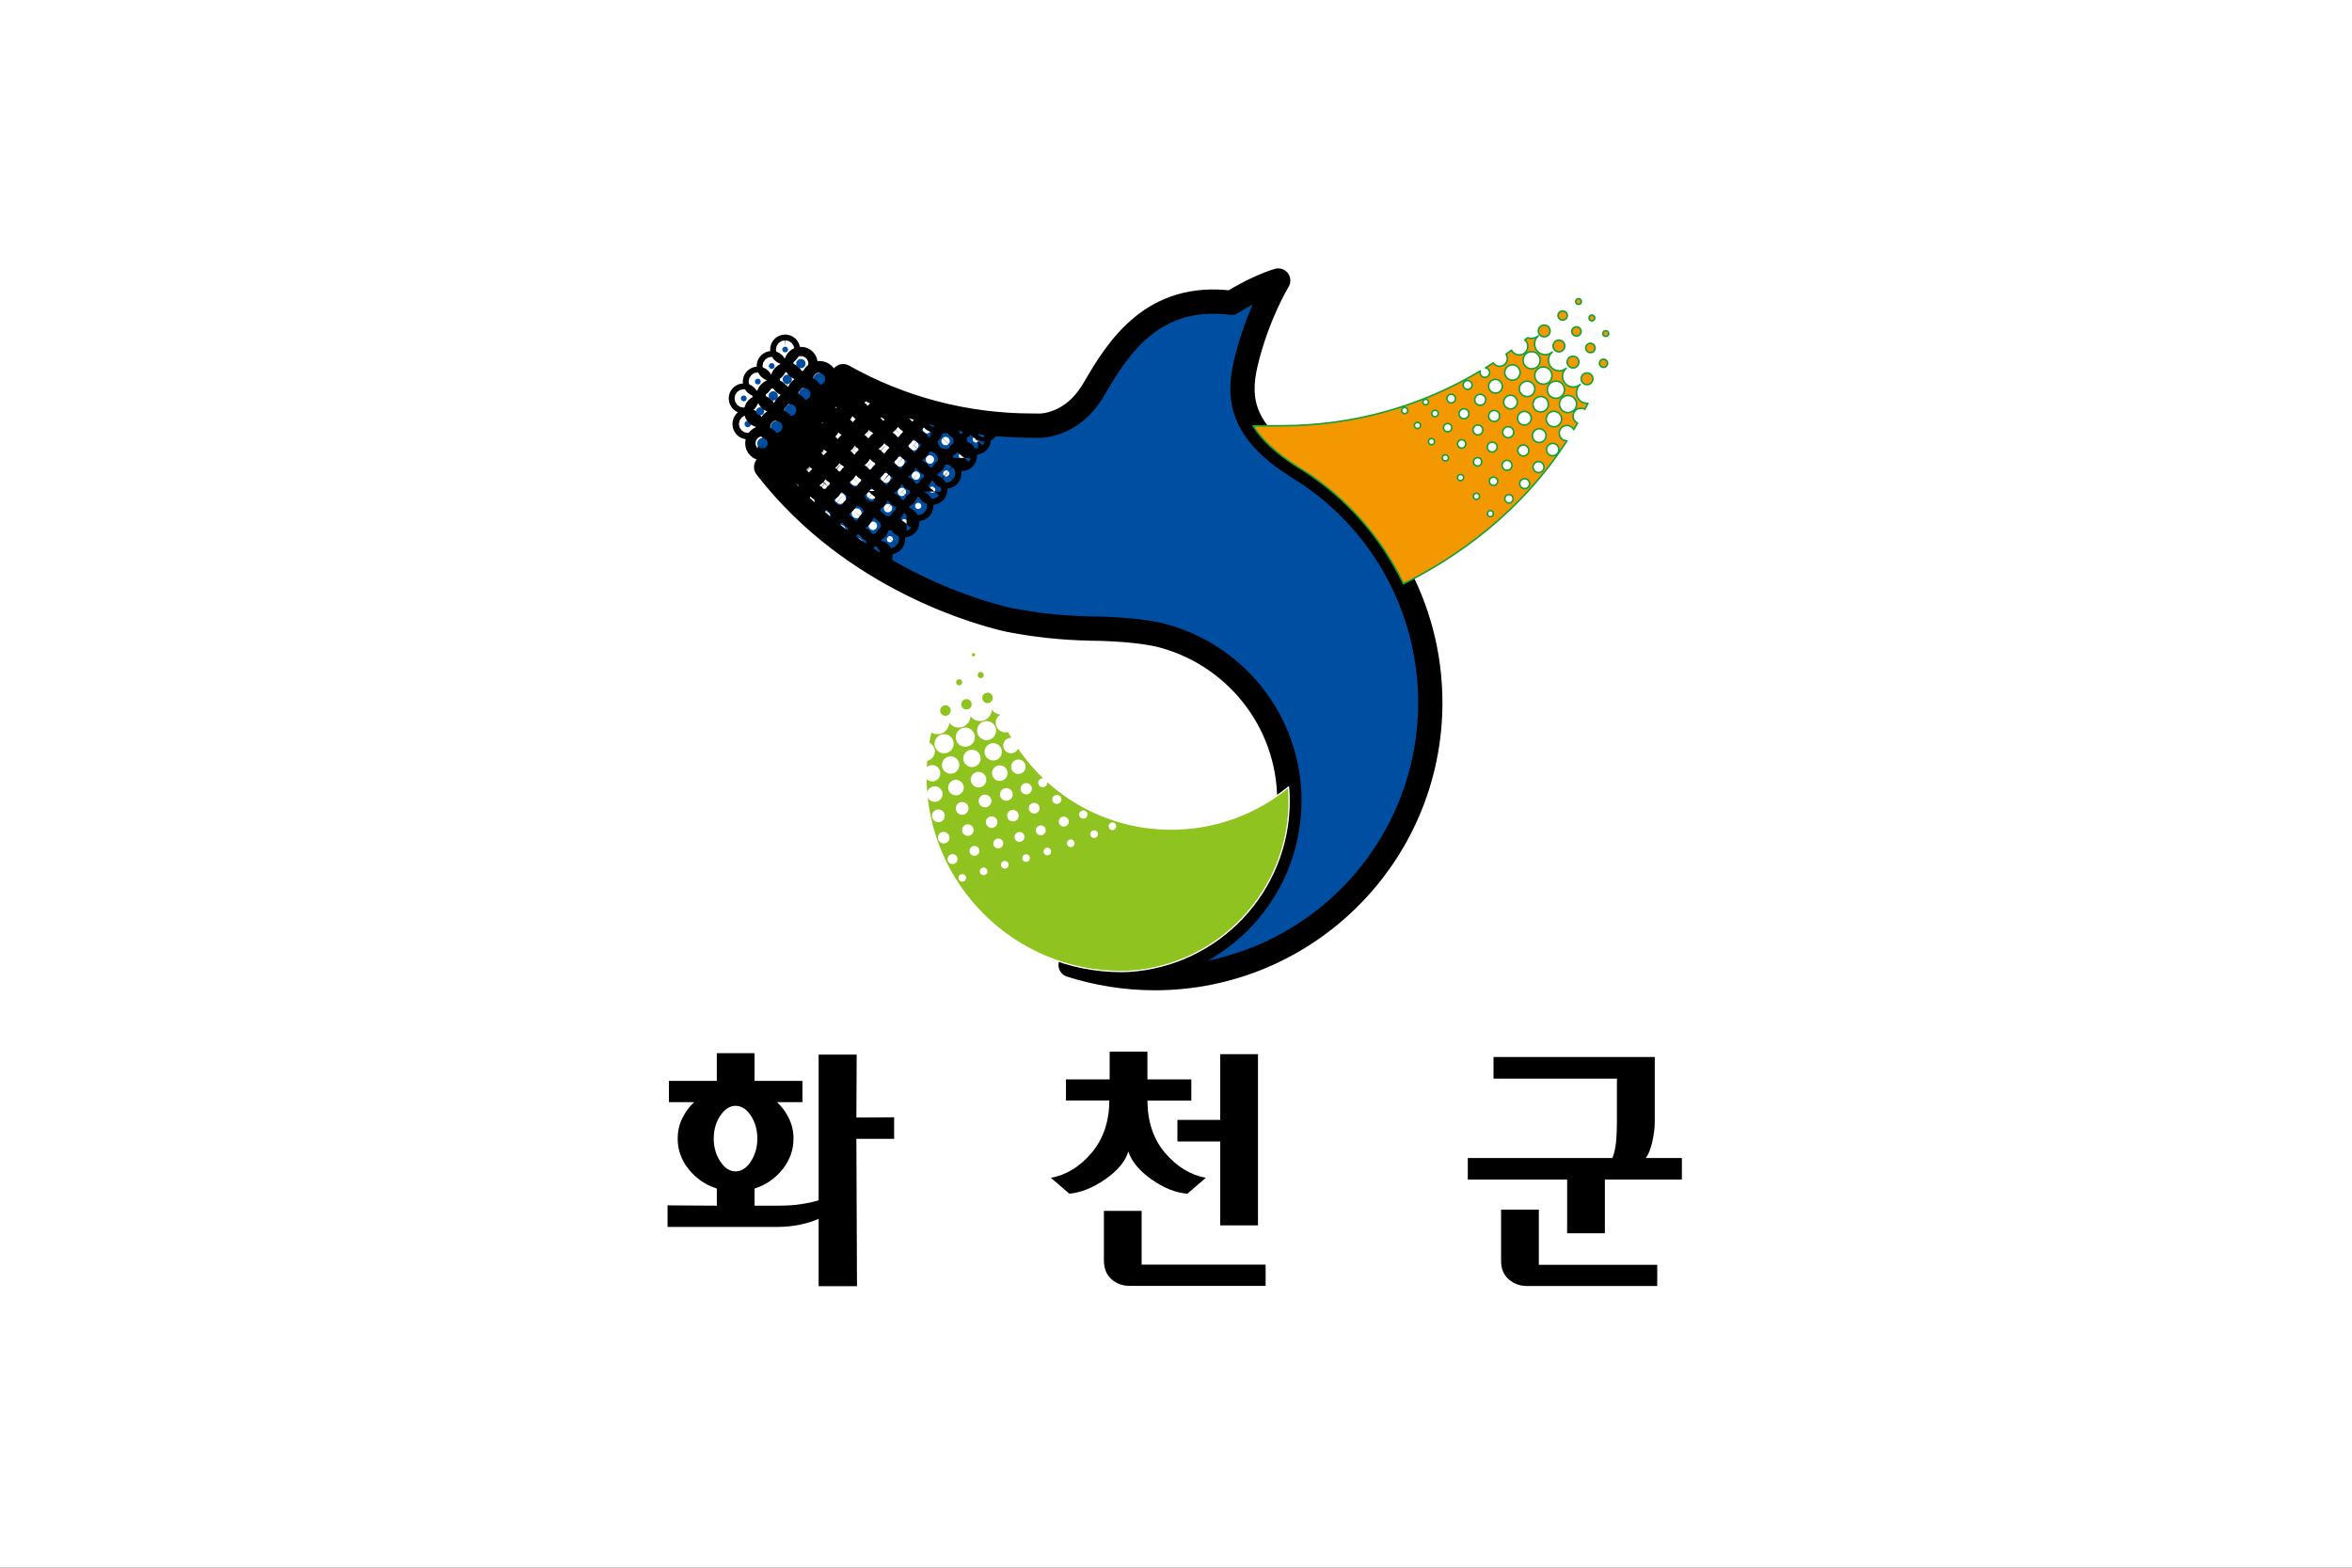 <?xml version="1.0" encoding="UTF-8"?>
<svg width="300mm" height="200mm" version="1.1" viewBox="0 0 300 200" xmlns="http://www.w3.org/2000/svg" xmlns:cc="http://creativecommons.org/ns#" xmlns:dc="http://purl.org/dc/elements/1.1/" xmlns:rdf="http://www.w3.org/1999/02/22-rdf-syntax-ns#" xmlns:xlink="http://www.w3.org/1999/xlink">
<rect x="0" y="0" width="300" height="200" fill="#333333" stroke="none"/>
<defs>
<rect id="d" x="-.36" y="-.06" width="624" height="842"/>
<clipPath id="a">
<use width="100%" height="100%" xlink:href="#d"/>
</clipPath>
<clipPath>
<path d="M 0,841.89 H 595.28 V 0 H 0 Z"/>
</clipPath>
<path id="c" d="m371.38 522.08c-0.11-2.21-3.74-0.58-7.06-0.58-3.31 0-3.31 0.83-6.62 0.83-3.3 0-3.3-0.79-6.61-0.79-3.33 0-3.33 0.48-6.68 0.48-3.29 0-3.29-0.23-6.58-0.23-3.28 0-3.28 0.38-6.56 0.38-3.29 0-3.29 0.15-6.61 0.15-3.28 0-3.28-0.17-6.56-0.17-3.32 0-3.32 0.43-6.64 0.43-2.67 0-3.88-1.73-5.51-0.95-0.12 0.33-0.34 0.67-0.72 1.05-0.39 0.41-0.75 0.67-1.1 0.81-0.88 1.71 0.49 2.9 0.49 5.66 0 3.3 0.92 3.3 0.92 6.6 0 3.31-1.15 3.48-1.15 6.79 0 3.34-2.31 4.3-2.31 7.64 0 3.37 3.13 1.35 3.13 5.45 0 3.28-1.74 3.53-1.74 6.81 0 3.31 1.54 3.06 1.54 6.37 0 3.27-0.38 3.27-0.38 6.55 0 3.33 0.2 3.33 0.2 6.64 0 3.19-1.67 3.99-0.14 6.79 0.4 0.73 3.7-0.3 7.01-0.3s3.31-0.53 6.62-0.53c3.18 0 3.31 0.04 6.25 0.04h0.36c3.21 0 3.34 0.46 6.31 0.5 0.11 0 0.24 0.01 0.36 0.01 0.97 0 1.66-0.03 2.22-0.08 1.36-0.11 2.04-0.3 4.37-0.3 1.82 0 2.63 0.09 3.56 0.15 0.73 0.07 1.55 0.11 2.99 0.11 0.51 0 0.92 0.02 1.29 0.03 2.09 0.09 2.53 0.41 5.33 0.41 0.57 0 1.02 0 1.44 0.02 1.93 0.04 2.41 0.17 5.12 0.17 2.4 0 3.07-0.13 4.51-0.2 0.56-0.03 1.22-0.05 2.15-0.05 0.57 0 1.18 0 1.76-0.01 1.85-0.02 3.55-0.05 4.38-0.08 0.33-0.01 0.53-0.01 0.53-0.01 0.27-0.77-0.2-3.59-0.2-6.9 0-0.36 0-0.67 0.01-0.96 0.03-2.38 0.18-2.7 0.18-5.65 0-3.31-0.17-3.31-0.17-6.62 0-3.34-0.35-3.34-0.35-6.67 0-3.29 0.33-3.29 0.33-6.59 0-3.28-0.65-3.28-0.65-6.55 0-3.3 0.51-3.3 0.51-6.61 0-3.28-0.03-3.28-0.03-6.56 0-3.33-0.26-3.31 0.52-6.54 0.84-3.57 0.03-5.86-0.02-6.94z"/>
<clipPath id="b">
<use width="100%" height="100%" xlink:href="#c"/>
</clipPath>
</defs>
<g transform="translate(-186.58 -33.781)">
<path d="m186.58 33.781h300v200h-300z" fill="#fff" style="paint-order:fill markers stroke"/>
<g transform="matrix(.353 0 0 .353 288.01 -263.8)" fill-rule="evenodd"></g>
<g transform="matrix(.265 0 0 .265 178 44.098)"></g>
<polygon class="st2" transform="matrix(.265 0 0 .265 352.93 280.3)" points="" clip-path="url(#a)" fill="#92bf1e"/>
<rect class="st2" x="400.54" y="341.71" width="0" height="0" clip-path="url(#a)" fill="#92bf1e"/>
<rect class="st2" x="400.54" y="341.71" width="0" height="0" clip-path="url(#a)" fill="#92bf1e"/>
<g transform="matrix(1.014 0 0 1.014 201.34 54.775)"></g>
<g transform="matrix(.265 0 0 .265 251.08 28.82)"></g>
<g transform="matrix(.988 0 0 .988 4.144 2.675)">
<path d="m271.01 173.8v-2.744h6.182v-3.578h4.873v3.578h6.182v2.744h-3.283c0.654 0.603 1.167 1.308 1.552 2.116 0.385 0.808 0.577 1.667 0.577 2.578 0 1.475-0.475 2.796-1.411 3.976-0.936 1.18-2.142 2.014-3.617 2.488v2.206h3.181c1.065 0 2.026-0.064 2.886-0.205 0.859-0.128 1.603-0.295 2.206-0.487v-18.814h4.912l-0.038 8.131 4.873-0.038v2.783h-4.873l0.077 19.032h-4.95v-8.708c-0.68 0.321-1.475 0.564-2.398 0.757-0.923 0.192-1.898 0.295-2.911 0.295h-14.197v-2.783l6.361 0.038v-2.206c-1.475-0.475-2.68-1.308-3.63-2.488-0.949-1.18-1.424-2.501-1.424-3.976 0-0.911 0.192-1.783 0.577-2.578 0.385-0.808 0.898-1.513 1.552-2.116zm6.63 1.744c-0.564 0.846-0.846 1.834-0.846 2.963 0 1.103 0.282 2.091 0.846 2.95 0.564 0.859 1.218 1.282 1.962 1.282 0.769 0 1.436-0.423 1.988-1.282 0.551-0.859 0.834-1.834 0.834-2.95 0-1.129-0.282-2.116-0.834-2.963-0.551-0.846-1.218-1.27-1.988-1.27-0.731 0-1.385 0.423-1.962 1.27z"/>
<path d="m322.28 170.86h5.63v-3.578h4.873v3.578h5.669v2.744h-5.669c0.026 2.77 0.795 5.027 2.308 6.784 1.513 1.757 3.257 2.821 5.233 3.181l-2.385 2.052c-1.513-0.115-3.065-0.744-4.643-1.86s-2.565-2.321-2.975-3.591c-0.385 1.282-1.372 2.462-2.963 3.578-1.59 1.103-3.142 1.731-4.655 1.872l-2.385-2.052c2.001-0.359 3.745-1.436 5.258-3.219 1.5-1.783 2.27-4.027 2.296-6.759h-5.604v-2.732zm9.76 23.919h16.006v2.744h-17.519c-0.962 0-1.77-0.295-2.398-0.872-0.641-0.577-0.962-1.372-0.962-2.385v-6.425h4.873zm15.018-27.176v22.11h-4.873v-10.837h-5.528v-2.783h5.528v-8.49z"/>
<path d="m377.48 167.97h20.802v8.349c0 0.821-0.115 1.693-0.321 2.616-0.218 0.923-0.487 1.616-0.834 2.078h4.655v2.783h-9.939v6.938h-4.873v-6.938h-12.825v-2.783h18.673c0.244-0.628 0.398-1.347 0.475-2.142 0.077-0.808 0.103-1.616 0.103-2.437v-5.669h-15.929v-2.796zm5.848 26.83h15.275v2.744h-16.762c-0.962 0-1.77-0.295-2.424-0.872-0.654-0.577-0.975-1.372-0.975-2.385v-6.605h4.873v7.118z"/>
<g transform="translate(1.088)">
<path class="st1" d="m351.83 92.235c-0.026-0.013-0.051-0.039-0.09-0.051-0.257-0.167-0.514-0.321-0.783-0.488-6.896-4.404-7.718-8.501-6.549-13.368 1.477-6.202 4.173-10.62 4.173-10.62-3.082 0.95-6.022 2.876-6.022 2.876-10.067-1.284-14.587 5.637-17.708 11.056-2.286 3.981-5.419 4.7-6.921 4.815-0.347 0-0.629 0-0.873-0.013h-0.193c-8.886 0-17.22-2.324-24.449-6.382-0.013 0.295-0.128 0.578-0.334 0.822-0.501 0.578-1.374 0.642-1.952 0.141 0.578 0.501 0.642 1.374 0.154 1.952-0.501 0.578-1.374 0.642-1.952 0.141 0.578 0.501 0.642 1.374 0.154 1.952-0.501 0.578-1.374 0.642-1.952 0.154 0.578 0.488 0.642 1.374 0.154 1.952-0.501 0.578-1.374 0.642-1.952 0.154 0.578 0.488 0.642 1.374 0.154 1.952-0.501 0.578-1.374 0.642-1.952 0.154 0.578 0.488 0.642 1.361 0.141 1.952-0.167 0.193-0.372 0.334-0.604 0.411 11.39 14.742 28.327 19.069 31.384 19.737 3.377 0.655 6.857 1.04 10.414 1.104l-0.026 0.013s5.124-0.026 8.86 0.783c9.695 2.324 16.912 11.03 16.912 21.445 0 12.199-9.888 22.099-22.099 22.099-2.132 0-4.186-0.321-6.138-0.886 3.429 1.091 7.075 1.695 10.851 1.695 19.647 0 35.583-15.936 35.583-35.583-0.013-12.597-6.536-23.653-16.385-29.971zm-53.483-8.848c0.205-0.244 0.565-0.27 0.809-0.064 0.231 0.205 0.27 0.565 0.051 0.809-0.205 0.244-0.565 0.27-0.809 0.064-0.231-0.205-0.257-0.565-0.051-0.809zm-1.502 1.425c0.295-0.347 0.809-0.385 1.156-0.09 0.347 0.295 0.385 0.809 0.09 1.156-0.295 0.347-0.809 0.385-1.156 0.09-0.347-0.308-0.385-0.822-0.09-1.156zm1.31 4.944c-0.257 0.295-0.706 0.334-1.002 0.064-0.295-0.257-0.334-0.693-0.064-0.989 0.257-0.295 0.693-0.334 1.002-0.077 0.283 0.257 0.321 0.706 0.064 1.002zm-3.364-6.883c0.36-0.424 0.989-0.462 1.413-0.103 0.411 0.36 0.462 0.989 0.103 1.413s-0.989 0.462-1.413 0.103c-0.424-0.372-0.475-1.002-0.103-1.413zm1.579 5.059c-0.321 0.372-0.873 0.411-1.246 0.103-0.372-0.321-0.411-0.873-0.09-1.246 0.321-0.372 0.873-0.424 1.246-0.09 0.372 0.308 0.411 0.873 0.09 1.233zm-1.965-1.734c-0.36 0.424-0.989 0.475-1.4 0.103-0.411-0.36-0.462-0.989-0.103-1.4 0.36-0.424 0.989-0.462 1.4-0.103 0.411 0.347 0.462 0.976 0.103 1.4zm-3.403 0.848c0.36-0.424 0.989-0.462 1.4-0.116 0.424 0.36 0.462 0.989 0.103 1.413s-0.989 0.462-1.413 0.103c-0.411-0.347-0.462-0.989-0.09-1.4zm-0.437 3.493c-0.36 0.424-0.989 0.462-1.413 0.103-0.411-0.36-0.462-0.989-0.103-1.413 0.36-0.411 0.989-0.462 1.413-0.103 0.411 0.36 0.462 0.989 0.103 1.413zm1.721-9.477c0.398-0.462 1.104-0.514 1.567-0.116 0.462 0.398 0.514 1.104 0.116 1.567s-1.091 0.514-1.567 0.116c-0.462-0.398-0.514-1.104-0.116-1.567zm-1.811 2.106c0.398-0.462 1.091-0.514 1.567-0.128 0.462 0.398 0.514 1.104 0.116 1.567-0.398 0.462-1.091 0.514-1.567 0.116-0.462-0.398-0.514-1.091-0.116-1.554zm-1.798 2.093c0.398-0.462 1.091-0.514 1.554-0.116 0.462 0.398 0.514 1.104 0.116 1.554-0.398 0.462-1.091 0.514-1.567 0.116-0.449-0.398-0.501-1.091-0.103-1.554zm-1.811 2.093c0.398-0.462 1.104-0.514 1.567-0.116 0.462 0.398 0.514 1.104 0.116 1.567-0.398 0.462-1.104 0.526-1.567 0.116-0.462-0.398-0.514-1.104-0.116-1.567zm-1.811 2.106c0.398-0.462 1.104-0.514 1.567-0.116 0.462 0.398 0.514 1.091 0.116 1.554-0.398 0.462-1.091 0.526-1.554 0.116-0.475-0.398-0.514-1.091-0.128-1.554zm-1.554 3.518c-0.424-0.36-0.475-1.002-0.103-1.425 0.36-0.424 1.002-0.475 1.425-0.116 0.424 0.36 0.462 1.002 0.103 1.425-0.372 0.424-1.002 0.475-1.425 0.116zm3.339 1.862c-0.36 0.411-0.989 0.462-1.4 0.103-0.424-0.36-0.462-0.989-0.103-1.413 0.36-0.411 0.989-0.462 1.4-0.103 0.411 0.36 0.462 1.002 0.103 1.413zm1.875 1.965c-0.321 0.372-0.873 0.411-1.246 0.09-0.372-0.321-0.411-0.873-0.09-1.246s0.873-0.411 1.246-0.09c0.36 0.321 0.411 0.873 0.09 1.246zm0.038-4.173c-0.36 0.411-0.989 0.462-1.413 0.103-0.424-0.36-0.462-0.989-0.103-1.4 0.36-0.424 0.989-0.462 1.413-0.116 0.424 0.372 0.462 0.989 0.103 1.413zm1.798 5.971c-0.257 0.295-0.706 0.321-1.002 0.077-0.295-0.257-0.334-0.693-0.077-1.002 0.257-0.295 0.706-0.321 1.002-0.077 0.295 0.257 0.334 0.706 0.077 1.002zm0.116-4.096c-0.321 0.372-0.886 0.411-1.258 0.09-0.372-0.321-0.411-0.873-0.09-1.246 0.321-0.372 0.873-0.411 1.246-0.103 0.372 0.334 0.424 0.886 0.103 1.258zm1.913 5.817c-0.231 0.27-0.629 0.295-0.899 0.064-0.27-0.231-0.295-0.629-0.064-0.899 0.231-0.27 0.629-0.295 0.899-0.077 0.257 0.244 0.295 0.655 0.064 0.912zm0.013-4.019c-0.257 0.295-0.706 0.334-1.002 0.077-0.295-0.257-0.334-0.706-0.077-1.002 0.257-0.295 0.706-0.321 1.002-0.077 0.295 0.257 0.334 0.706 0.077 1.002zm-0.013-4.045c-0.321 0.372-0.873 0.411-1.246 0.103-0.372-0.321-0.411-0.886-0.09-1.258 0.321-0.372 0.873-0.411 1.246-0.103 0.36 0.334 0.411 0.899 0.09 1.258zm0.462-3.249c0.321-0.36 0.873-0.411 1.246-0.09 0.372 0.321 0.411 0.886 0.09 1.258-0.321 0.36-0.873 0.411-1.246 0.09-0.372-0.334-0.411-0.886-0.09-1.258zm0.424 4.019c0.257-0.295 0.706-0.334 1.002-0.077 0.295 0.257 0.334 0.693 0.077 1.002-0.257 0.295-0.706 0.334-1.002 0.077-0.295-0.257-0.334-0.706-0.077-1.002zm0.205 4.315c0.231-0.257 0.629-0.295 0.899-0.064 0.27 0.231 0.308 0.629 0.064 0.899-0.231 0.27-0.629 0.295-0.899 0.064-0.27-0.231-0.295-0.629-0.064-0.899zm1.117 4.52c-0.193 0.231-0.526 0.257-0.758 0.064-0.231-0.205-0.257-0.539-0.064-0.758 0.193-0.218 0.526-0.244 0.758-0.051 0.231 0.18 0.244 0.526 0.064 0.745zm0.488-10.928c0.257-0.295 0.693-0.334 1.002-0.077 0.295 0.257 0.334 0.693 0.077 0.989-0.257 0.295-0.706 0.334-1.002 0.077-0.308-0.244-0.334-0.693-0.077-0.989zm0.347 3.955c0.231-0.27 0.629-0.295 0.899-0.077 0.27 0.231 0.295 0.642 0.064 0.899-0.231 0.27-0.629 0.295-0.899 0.064-0.27-0.218-0.295-0.629-0.064-0.886zm0.283 4.892c-0.231-0.193-0.257-0.526-0.051-0.758 0.193-0.218 0.526-0.257 0.758-0.051 0.218 0.193 0.244 0.539 0.051 0.758-0.205 0.231-0.539 0.257-0.758 0.051zm1.246 3.66c-0.141 0.167-0.398 0.193-0.565 0.038-0.167-0.141-0.18-0.398-0.038-0.565 0.141-0.167 0.385-0.18 0.552-0.038 0.167 0.141 0.193 0.398 0.051 0.565zm0.27-10.658c0.231-0.27 0.629-0.295 0.899-0.064 0.27 0.231 0.295 0.642 0.064 0.899-0.231 0.27-0.629 0.295-0.899 0.077-0.257-0.244-0.295-0.655-0.064-0.912zm0.372 3.968c0.193-0.231 0.526-0.257 0.758-0.064 0.231 0.193 0.257 0.526 0.051 0.758-0.193 0.218-0.526 0.257-0.758 0.064-0.218-0.193-0.244-0.526-0.051-0.758zm0.963 4.623c-0.141 0.154-0.398 0.18-0.565 0.038-0.167-0.141-0.18-0.385-0.038-0.565 0.141-0.167 0.398-0.18 0.565-0.038 0.167 0.141 0.18 0.398 0.038 0.565zm0.128-14.639c0.257-0.295 0.706-0.334 1.002-0.077 0.295 0.257 0.334 0.693 0.077 1.002-0.257 0.295-0.706 0.334-1.002 0.077-0.295-0.257-0.334-0.706-0.077-1.002zm0.347 3.942c0.231-0.27 0.642-0.295 0.899-0.064 0.27 0.231 0.295 0.629 0.064 0.899-0.231 0.27-0.629 0.295-0.899 0.077-0.27-0.231-0.295-0.642-0.064-0.912zm0.36 3.981c0.193-0.218 0.539-0.257 0.758-0.064 0.231 0.205 0.244 0.539 0.051 0.758-0.193 0.218-0.539 0.244-0.758 0.051-0.205-0.193-0.231-0.526-0.051-0.745zm1.014 4.507c-0.141 0.167-0.398 0.193-0.565 0.039-0.167-0.141-0.18-0.385-0.038-0.565 0.141-0.167 0.398-0.18 0.552-0.039 0.167 0.154 0.193 0.398 0.051 0.565zm0.167-14.202c0.193-0.231 0.552-0.257 0.783-0.064 0.231 0.205 0.257 0.565 0.064 0.796-0.205 0.231-0.552 0.27-0.783 0.051-0.244-0.193-0.27-0.539-0.064-0.783zm0.257 3.621c0.231-0.27 0.642-0.295 0.899-0.064 0.27 0.231 0.295 0.642 0.064 0.899-0.231 0.27-0.629 0.295-0.899 0.064-0.257-0.231-0.283-0.629-0.064-0.899zm0.372 3.968c0.193-0.231 0.526-0.257 0.758-0.064 0.218 0.193 0.257 0.539 0.051 0.758-0.193 0.218-0.526 0.244-0.758 0.051-0.218-0.18-0.244-0.514-0.051-0.745zm1.002 4.52c-0.141 0.167-0.398 0.18-0.565 0.039-0.167-0.141-0.193-0.398-0.038-0.565 0.141-0.167 0.398-0.193 0.565-0.039 0.167 0.141 0.18 0.398 0.038 0.565zm0.411-10.465c0.18-0.218 0.514-0.231 0.732-0.051 0.218 0.18 0.231 0.514 0.051 0.719-0.18 0.218-0.514 0.244-0.719 0.051-0.231-0.18-0.244-0.501-0.064-0.719zm0.398 3.852c0.193-0.218 0.526-0.257 0.758-0.051 0.218 0.193 0.244 0.539 0.051 0.758-0.193 0.231-0.526 0.257-0.758 0.051-0.218-0.193-0.244-0.539-0.051-0.758zm1.002 4.507c-0.141 0.167-0.398 0.18-0.565 0.051-0.167-0.141-0.18-0.398-0.038-0.565 0.141-0.167 0.398-0.193 0.565-0.039 0.154 0.141 0.18 0.385 0.038 0.552zm0.334-9.323c-0.128 0.154-0.36 0.167-0.501 0.039-0.154-0.141-0.167-0.36-0.038-0.501 0.128-0.154 0.347-0.167 0.501-0.039 0.154 0.116 0.167 0.347 0.038 0.501zm1.477 7.229c-0.141 0.167-0.398 0.193-0.565 0.051-0.167-0.154-0.18-0.398-0.038-0.565 0.154-0.167 0.398-0.18 0.565-0.051 0.154 0.141 0.18 0.398 0.038 0.565zm0.026-4.083c-0.193 0.218-0.526 0.244-0.758 0.051-0.231-0.193-0.257-0.526-0.064-0.758 0.193-0.218 0.539-0.257 0.758-0.051 0.231 0.193 0.257 0.526 0.064 0.758zm1.169-2.697c0.128-0.154 0.347-0.167 0.501-0.039 0.154 0.128 0.167 0.36 0.038 0.501-0.128 0.154-0.347 0.167-0.501 0.039-0.154-0.116-0.167-0.347-0.038-0.501zm0.822 4.52c-0.141 0.167-0.398 0.167-0.565 0.039-0.167-0.141-0.18-0.398-0.038-0.552 0.141-0.167 0.398-0.193 0.565-0.051 0.167 0.141 0.18 0.398 0.038 0.565zm1.785-2.132c-0.141 0.167-0.398 0.193-0.552 0.051-0.167-0.141-0.18-0.398-0.038-0.552 0.141-0.167 0.398-0.193 0.565-0.051 0.154 0.141 0.18 0.385 0.026 0.552zm1.091-1.631c-0.09 0.116-0.257 0.128-0.372 0.039-0.103-0.103-0.128-0.27-0.026-0.385 0.103-0.103 0.257-0.128 0.372-0.026 0.116 0.09 0.128 0.27 0.026 0.372z" clip-path="url(#a)" fill="#004ea2"/>
<path class="st1" d="m281.78 80.755c0 0.205-0.167 0.372-0.372 0.372-0.218 0-0.385-0.167-0.385-0.372 0-0.205 0.167-0.372 0.385-0.372 0.205 0 0.372 0.167 0.372 0.372z" clip-path="url(#a)" fill="#004ea2"/>
<path class="st1" d="m279.96 82.925c0 0.205-0.167 0.385-0.372 0.385s-0.385-0.167-0.385-0.385c0-0.205 0.167-0.372 0.385-0.372 0.205 0 0.372 0.167 0.372 0.372z" clip-path="url(#a)" fill="#004ea2"/>
<path class="st1" d="m280.52 86.238c0 0.231-0.193 0.411-0.424 0.411s-0.411-0.18-0.411-0.411c0-0.231 0.18-0.424 0.411-0.424 0.244 0 0.424 0.18 0.424 0.424z" clip-path="url(#a)" fill="#004ea2"/>
<path class="st1" d="m282.22 84.594c0 0.282-0.231 0.514-0.526 0.514-0.282 0-0.514-0.231-0.514-0.514s0.231-0.514 0.514-0.514c0.282-0.013 0.526 0.218 0.526 0.514z" clip-path="url(#a)" fill="#004ea2"/>
<path class="st1" d="m283.99 82.604c0 0.334-0.27 0.591-0.604 0.591-0.334 0-0.591-0.27-0.591-0.591 0-0.334 0.27-0.604 0.591-0.604 0.334 0.013 0.604 0.27 0.604 0.604z" clip-path="url(#a)" fill="#004ea2"/>
<path class="st1" d="m285.8 80.472c0 0.334-0.27 0.604-0.591 0.604-0.334 0-0.604-0.27-0.604-0.604s0.27-0.604 0.604-0.604c0.321 0.013 0.591 0.282 0.591 0.604z" clip-path="url(#a)" fill="#004ea2"/>
<path class="st1" d="m287.56 78.43c0 0.334-0.27 0.604-0.604 0.604-0.334 0-0.604-0.27-0.604-0.604 0-0.321 0.27-0.591 0.604-0.591 0.334-0.013 0.604 0.257 0.604 0.591z" clip-path="url(#a)" fill="#004ea2"/>
<path class="st1" d="m290.1 80.421c0 0.424-0.334 0.758-0.758 0.758-0.424 0-0.758-0.334-0.758-0.758 0-0.411 0.334-0.758 0.758-0.758 0.424 0 0.758 0.334 0.758 0.758z" clip-path="url(#a)" fill="#004ea2"/>
<path class="st1" d="m288.2 82.36c0 0.411-0.334 0.758-0.758 0.758-0.411 0-0.758-0.334-0.758-0.758 0-0.411 0.347-0.758 0.758-0.758 0.424 0 0.758 0.347 0.758 0.758z" clip-path="url(#a)" fill="#004ea2"/>
<path class="st1" d="m286.38 84.44c0 0.424-0.334 0.758-0.758 0.758-0.411 0-0.758-0.334-0.758-0.758 0-0.424 0.347-0.758 0.758-0.758 0.424 0 0.758 0.334 0.758 0.758z" clip-path="url(#a)" fill="#004ea2"/>
<path class="st1" d="m284.57 86.597c0 0.411-0.334 0.758-0.758 0.758-0.411 0-0.758-0.334-0.758-0.758 0-0.424 0.334-0.758 0.758-0.758s0.758 0.334 0.758 0.758z" clip-path="url(#a)" fill="#004ea2"/>
<path class="st1" d="m282.67 88.716c0 0.372-0.295 0.668-0.668 0.668s-0.668-0.295-0.668-0.668c0-0.36 0.295-0.668 0.668-0.668 0.372 0.013 0.668 0.308 0.668 0.668z" clip-path="url(#a)" fill="#004ea2"/>
<path class="st1" d="m283.57 78.751c0 0.205-0.167 0.372-0.372 0.372s-0.385-0.167-0.385-0.372c0-0.205 0.167-0.385 0.385-0.385 0.205 0 0.372 0.18 0.372 0.385z" clip-path="url(#a)" fill="#004ea2"/>
<path class="st1" d="m285.3 76.62c0 0.205-0.167 0.372-0.372 0.372s-0.372-0.167-0.372-0.372 0.167-0.372 0.372-0.372c0.193-0.013 0.372 0.154 0.372 0.372z" clip-path="url(#a)" fill="#004ea2"/>
<path class="st2" d="m387.57 81.127c-0.578 0.501-1.451 0.437-1.952-0.141-0.501-0.578-0.437-1.451 0.141-1.952-0.578 0.501-1.451 0.437-1.952-0.141-0.501-0.578-0.437-1.451 0.154-1.952-0.578 0.501-1.451 0.437-1.952-0.141-0.501-0.591-0.437-1.464 0.154-1.952-0.398 0.334-0.925 0.411-1.387 0.244-0.116 0.103-0.244 0.193-0.36 0.282 0.038 0.039 0.077 0.064 0.116 0.103 0.398 0.462 0.347 1.169-0.116 1.567s-1.156 0.347-1.567-0.116c-0.064-0.077-0.103-0.141-0.141-0.231-0.244 0.18-0.475 0.347-0.719 0.526 0.282 0.411 0.218 0.976-0.167 1.323-0.411 0.36-1.053 0.308-1.413-0.116-0.026-0.026-0.038-0.064-0.064-0.09-0.334 0.218-0.668 0.437-1.002 0.642 0.154 0.026 0.283 0.09 0.385 0.205 0.218 0.257 0.193 0.642-0.064 0.873-0.257 0.218-0.642 0.193-0.873-0.064-0.154-0.18-0.18-0.411-0.116-0.616-7.499 4.494-16.257 7.075-25.631 7.075-0.693 0-2.196 0.013-3.711 0.013 1.079 1.746 2.864 3.454 5.624 5.226 0.27 0.167 0.526 0.321 0.783 0.488 0.026 0.013 0.064 0.039 0.09 0.051 5.56 3.57 10.055 8.642 12.918 14.639 6.896-3.441 15.127-9.181 21.098-18.465-0.282-0.013-0.552-0.116-0.745-0.347-0.36-0.411-0.308-1.04 0.103-1.4s1.04-0.308 1.4 0.103c0.051 0.064 0.103 0.141 0.128 0.205 0.167-0.27 0.321-0.565 0.488-0.848-0.116-0.064-0.231-0.141-0.321-0.257-0.372-0.424-0.321-1.053 0.103-1.425 0.334-0.282 0.809-0.321 1.169-0.103 0.128-0.257 0.257-0.514 0.398-0.783-0.424 0.039-0.873-0.128-1.169-0.475-0.475-0.578-0.411-1.451 0.167-1.952zm-2.299-0.051c0.398 0.462 0.347 1.169-0.116 1.567-0.462 0.398-1.169 0.347-1.567-0.116s-0.347-1.169 0.116-1.554c0.475-0.411 1.169-0.36 1.567 0.103zm-2.157 3.364c-0.411 0.36-1.053 0.308-1.4-0.103-0.36-0.424-0.308-1.04 0.103-1.413 0.424-0.36 1.053-0.308 1.413 0.103 0.347 0.424 0.308 1.053-0.116 1.413zm0.539-5.188c0.398 0.462 0.347 1.169-0.116 1.567-0.462 0.398-1.169 0.347-1.567-0.116-0.398-0.462-0.347-1.169 0.116-1.567 0.462-0.411 1.169-0.347 1.567 0.116zm-3.082-2.093c0.462-0.398 1.169-0.347 1.567 0.128 0.398 0.462 0.347 1.169-0.116 1.554-0.462 0.398-1.169 0.347-1.567-0.116-0.398-0.462-0.334-1.169 0.116-1.567zm-15.396 7.64c-0.167 0.141-0.424 0.116-0.565-0.039-0.141-0.167-0.128-0.424 0.038-0.565 0.167-0.141 0.424-0.128 0.565 0.051 0.141 0.154 0.128 0.398-0.038 0.552zm1.644 1.926c-0.167 0.141-0.424 0.116-0.565-0.051-0.141-0.167-0.128-0.424 0.051-0.552 0.167-0.141 0.411-0.128 0.552 0.039 0.141 0.167 0.128 0.411-0.038 0.565zm0.526-3.082c-0.128-0.154-0.116-0.385 0.038-0.514 0.154-0.128 0.385-0.116 0.514 0.039 0.128 0.141 0.116 0.372-0.038 0.501-0.154 0.128-0.385 0.116-0.514-0.026zm1.284 5.175c-0.167 0.141-0.411 0.116-0.552-0.051-0.154-0.167-0.128-0.424 0.038-0.565 0.167-0.141 0.424-0.128 0.565 0.051 0.128 0.167 0.103 0.424-0.051 0.565zm0.462-3.621c-0.18 0.154-0.437 0.141-0.591-0.039-0.154-0.18-0.128-0.449 0.051-0.604 0.18-0.154 0.449-0.128 0.591 0.051 0.141 0.167 0.128 0.437-0.051 0.591zm1.335 5.714c-0.167 0.141-0.411 0.116-0.565-0.051-0.141-0.154-0.128-0.424 0.038-0.552 0.167-0.141 0.424-0.128 0.552 0.039 0.167 0.18 0.141 0.424-0.026 0.565zm0.385-3.801c-0.231 0.193-0.565 0.167-0.758-0.051-0.193-0.231-0.167-0.565 0.051-0.758 0.231-0.193 0.565-0.167 0.758 0.051 0.205 0.231 0.167 0.565-0.051 0.758zm0.462-3.737c-0.231 0.205-0.591 0.18-0.783-0.064-0.205-0.231-0.18-0.578 0.064-0.783 0.231-0.193 0.591-0.167 0.783 0.064 0.205 0.231 0.18 0.578-0.064 0.783zm1.104 10.08c-0.167 0.141-0.411 0.128-0.552-0.039-0.141-0.167-0.128-0.424 0.038-0.565 0.167-0.141 0.424-0.128 0.565 0.039 0.141 0.167 0.116 0.411-0.051 0.565zm0.244-4.237c-0.231 0.193-0.565 0.167-0.758-0.064-0.193-0.231-0.167-0.565 0.064-0.758 0.218-0.193 0.565-0.167 0.758 0.064 0.18 0.231 0.154 0.565-0.064 0.758zm0.36-3.827c-0.27 0.231-0.668 0.205-0.899-0.064-0.231-0.257-0.205-0.668 0.064-0.899 0.27-0.231 0.668-0.205 0.899 0.064 0.231 0.257 0.193 0.668-0.064 0.899zm0.424-3.762c-0.244 0.205-0.604 0.18-0.809-0.064-0.205-0.244-0.18-0.604 0.064-0.809 0.244-0.205 0.604-0.167 0.809 0.064 0.205 0.244 0.18 0.604-0.064 0.809zm1.027 14.241c-0.167 0.141-0.424 0.128-0.565-0.039-0.141-0.167-0.116-0.424 0.038-0.565 0.167-0.141 0.411-0.116 0.565 0.051 0.154 0.167 0.128 0.411-0.038 0.552zm0.244-4.34c-0.218 0.193-0.565 0.167-0.758-0.051-0.193-0.231-0.167-0.565 0.064-0.758 0.218-0.193 0.552-0.167 0.758 0.051 0.18 0.231 0.154 0.565-0.064 0.758zm0.103-4.045c-0.257 0.231-0.668 0.205-0.899-0.064-0.231-0.27-0.205-0.668 0.064-0.899 0.27-0.231 0.668-0.205 0.899 0.064 0.231 0.27 0.205 0.681-0.064 0.899zm0.347-3.84c-0.295 0.257-0.745 0.218-1.002-0.077-0.257-0.295-0.218-0.745 0.077-1.002 0.295-0.257 0.745-0.218 1.002 0.077 0.257 0.295 0.218 0.745-0.077 1.002zm0.668 5.085c0.27-0.231 0.668-0.205 0.899 0.064 0.231 0.27 0.193 0.668-0.077 0.899-0.27 0.231-0.668 0.205-0.899-0.064-0.218-0.27-0.193-0.668 0.077-0.899zm0.437 9.387c-0.167 0.141-0.411 0.116-0.552-0.039-0.141-0.167-0.128-0.424 0.038-0.565 0.167-0.141 0.411-0.128 0.552 0.039 0.141 0.18 0.128 0.424-0.038 0.565zm0.501-4.083c-0.218 0.205-0.565 0.167-0.758-0.051-0.193-0.231-0.167-0.565 0.051-0.758 0.218-0.193 0.565-0.167 0.758 0.064 0.205 0.205 0.18 0.552-0.051 0.745zm0.193-8.295c-0.295 0.257-0.745 0.218-1.002-0.077-0.257-0.295-0.218-0.745 0.077-1.002 0.295-0.257 0.745-0.218 1.002 0.077 0.257 0.308 0.218 0.745-0.077 1.002zm-0.963-3.801c-0.321-0.372-0.282-0.937 0.09-1.246 0.372-0.321 0.937-0.282 1.246 0.09 0.321 0.372 0.282 0.925-0.09 1.246-0.36 0.321-0.925 0.27-1.246-0.09zm1.746 9.143c0.27-0.231 0.668-0.205 0.899 0.077 0.231 0.27 0.193 0.668-0.064 0.899-0.27 0.231-0.668 0.205-0.899-0.064-0.231-0.282-0.205-0.681 0.064-0.912zm1.014 5.226c-0.218 0.193-0.565 0.167-0.758-0.064-0.193-0.218-0.167-0.565 0.051-0.758 0.231-0.193 0.565-0.167 0.758 0.051 0.193 0.244 0.167 0.578-0.051 0.77zm0.013-8.475c-0.295 0.257-0.745 0.218-1.002-0.077-0.257-0.295-0.218-0.745 0.077-1.002 0.295-0.257 0.745-0.218 1.002 0.077 0.257 0.308 0.218 0.745-0.077 1.002zm0.411-3.762c-0.372 0.321-0.925 0.27-1.246-0.09-0.321-0.36-0.27-0.925 0.103-1.246 0.372-0.321 0.925-0.27 1.246 0.103 0.308 0.36 0.257 0.912-0.103 1.233zm-1.079-3.84c-0.36-0.424-0.308-1.04 0.103-1.4 0.424-0.36 1.053-0.308 1.4 0.103 0.36 0.424 0.321 1.04-0.103 1.4-0.411 0.36-1.04 0.321-1.4-0.103zm1.695 8.886c0.295-0.244 0.745-0.218 1.002 0.077 0.257 0.295 0.218 0.745-0.077 1.002-0.295 0.257-0.745 0.218-1.002-0.077-0.257-0.308-0.231-0.745 0.077-1.002zm1.053 5.303c-0.27 0.231-0.668 0.205-0.899-0.064-0.231-0.27-0.205-0.668 0.064-0.899 0.27-0.231 0.668-0.205 0.899 0.064 0.231 0.27 0.205 0.668-0.064 0.899zm0.128-8.257c-0.372 0.321-0.937 0.27-1.246-0.09-0.321-0.372-0.282-0.925 0.09-1.246 0.372-0.321 0.925-0.282 1.246 0.09 0.321 0.372 0.282 0.925-0.09 1.246zm-0.989-3.814c-0.36-0.424-0.308-1.04 0.103-1.4 0.411-0.36 1.053-0.321 1.413 0.103 0.36 0.424 0.321 1.053-0.103 1.413-0.411 0.347-1.04 0.295-1.413-0.116zm2.697 9.99c-0.295 0.257-0.745 0.218-1.002-0.077-0.257-0.295-0.218-0.745 0.077-1.002 0.295-0.257 0.745-0.218 1.002 0.077 0.244 0.308 0.218 0.745-0.077 1.002zm0.205-3.929c-0.372 0.321-0.925 0.282-1.246-0.09-0.321-0.372-0.282-0.937 0.103-1.258 0.372-0.321 0.925-0.27 1.246 0.09 0.308 0.385 0.27 0.937-0.103 1.258zm1.682 1.734c-0.334 0.295-0.848 0.257-1.13-0.077-0.282-0.334-0.244-0.848 0.09-1.13 0.334-0.282 0.835-0.257 1.13 0.077 0.282 0.334 0.244 0.848-0.09 1.13zm0.283-3.788c-0.411 0.36-1.053 0.295-1.4-0.103-0.36-0.424-0.308-1.053 0.103-1.413 0.411-0.36 1.04-0.308 1.4 0.103 0.372 0.424 0.321 1.053-0.103 1.413zm1.901-1.862c-0.462 0.398-1.169 0.36-1.567-0.103-0.398-0.475-0.347-1.169 0.128-1.567 0.462-0.398 1.156-0.347 1.554 0.116s0.347 1.169-0.116 1.554z" clip-path="url(#a)" fill="#f39800"/>
<path class="st2" d="m390.87 74.18c-0.205 0-0.385 0.167-0.385 0.372s0.167 0.372 0.385 0.372c0.205 0 0.372-0.167 0.372-0.372s-0.167-0.372-0.372-0.372z" clip-path="url(#a)" fill="#f39800"/>
<path class="st2" d="m390.58 77.865c-0.282 0-0.526 0.231-0.526 0.526s0.231 0.526 0.526 0.526c0.283 0 0.514-0.231 0.514-0.526 0.013-0.282-0.231-0.526-0.514-0.526z" clip-path="url(#a)" fill="#f39800"/>
<path class="st2" d="m388.89 75.811c-0.334 0-0.604 0.27-0.604 0.604s0.27 0.604 0.604 0.604c0.334 0 0.604-0.27 0.604-0.604s-0.283-0.604-0.604-0.604z" clip-path="url(#a)" fill="#f39800"/>
<path class="st2" d="m387.08 74.873c0.334 0 0.604-0.257 0.604-0.591s-0.27-0.591-0.604-0.591-0.604 0.27-0.604 0.591c0 0.334 0.27 0.591 0.604 0.591z" clip-path="url(#a)" fill="#f39800"/>
<path class="st2" d="m385.31 72.819c0.334 0 0.591-0.27 0.591-0.591 0-0.334-0.27-0.591-0.591-0.591-0.334 0-0.604 0.27-0.604 0.591 0 0.334 0.27 0.591 0.604 0.591z" clip-path="url(#a)" fill="#f39800"/>
<path class="st2" d="m382.92 74.976c0.424 0 0.758-0.334 0.758-0.758s-0.334-0.758-0.758-0.758c-0.411 0-0.758 0.334-0.758 0.758s0.347 0.758 0.758 0.758z" clip-path="url(#a)" fill="#f39800"/>
<path class="st2" d="m384.82 76.915c0.411 0 0.758-0.347 0.758-0.758 0-0.424-0.334-0.758-0.758-0.758-0.411 0-0.758 0.334-0.758 0.758 0 0.424 0.347 0.758 0.758 0.758z" clip-path="url(#a)" fill="#f39800"/>
<path class="st2" d="m386.64 78.995c0.424 0 0.758-0.347 0.758-0.758 0-0.424-0.334-0.758-0.758-0.758-0.411 0-0.758 0.334-0.758 0.758 0 0.424 0.347 0.758 0.758 0.758z" clip-path="url(#a)" fill="#f39800"/>
<path class="st2" d="m388.45 79.637c-0.411 0-0.758 0.334-0.758 0.758 0 0.411 0.334 0.758 0.758 0.758 0.424 0 0.758-0.347 0.758-0.758s-0.334-0.758-0.758-0.758z" clip-path="url(#a)" fill="#f39800"/>
<path class="st2" d="m389.08 72.922c0.205 0 0.372-0.167 0.372-0.372 0-0.205-0.167-0.385-0.372-0.385-0.218 0-0.372 0.167-0.372 0.385 0 0.205 0.167 0.372 0.372 0.372z" clip-path="url(#a)" fill="#f39800"/>
<path class="st2" d="m387.35 70.79c0.205 0 0.372-0.167 0.372-0.372s-0.167-0.372-0.372-0.372c-0.205 0-0.372 0.167-0.372 0.372s0.167 0.372 0.372 0.372z" clip-path="url(#a)" fill="#f39800"/>
<path class="st3" d="m309.42 115.77c0-0.013-0.013 0-0.013 0 0.013 0.013 0.026 0.013 0.026 0.013l-0.013-0.013z" clip-path="url(#a)" fill="#8fc31f"/>
<path class="st3" d="m349.99 134.87c0-0.591-0.026-1.181-0.077-1.759-4.122 3.39-9.387 5.432-15.14 5.432-8.257 0-15.525-4.199-19.801-10.581-0.064 0.308-0.295 0.565-0.616 0.668-0.488 0.141-0.989-0.116-1.143-0.604-0.154-0.488 0.116-1.002 0.604-1.143 0.154-0.051 0.321-0.051 0.475-0.013-0.193-0.321-0.372-0.642-0.552-0.963-0.013 0-0.038 0.013-0.051 0.013-0.604 0.193-1.246-0.154-1.438-0.758-0.167-0.514 0.064-1.066 0.514-1.323-0.026-0.051-0.051-0.128-0.077-0.18-0.565-0.064-1.053-0.437-1.233-1.014 0.231 0.758-0.18 1.567-0.95 1.798-0.758 0.231-1.567-0.193-1.798-0.95 0.231 0.758-0.193 1.554-0.95 1.798-0.758 0.231-1.567-0.193-1.798-0.95 0.231 0.758-0.193 1.567-0.95 1.798-0.449 0.141-0.899 0.051-1.258-0.193-0.116 0.488-0.218 0.989-0.295 1.49 0.308 0.128 0.565 0.385 0.668 0.732 0.18 0.604-0.154 1.246-0.758 1.438-0.051 0.013-0.116 0.026-0.18 0.038-0.026 0.372-0.051 0.758-0.064 1.13 0.116-0.167 0.282-0.308 0.501-0.372 0.514-0.154 1.053 0.128 1.207 0.642s-0.128 1.053-0.642 1.207c-0.424 0.128-0.86-0.038-1.091-0.385 0.09 13.855 11.351 25.066 25.233 25.066 0.334 0 0.668-0.013 0.989-0.026 11.544-0.732 20.674-10.311 20.674-22.035zm-31.961-2.774c0.27-0.077 0.539 0.064 0.629 0.321 0.077 0.257-0.064 0.539-0.334 0.616-0.257 0.077-0.539-0.064-0.616-0.321-0.09-0.257 0.051-0.539 0.321-0.616zm-1.361 1.04c0.103 0.334-0.09 0.706-0.424 0.809-0.347 0.103-0.706-0.09-0.809-0.424-0.103-0.334 0.09-0.706 0.424-0.809 0.347-0.103 0.706 0.09 0.809 0.424zm-1.875-3.454c0.449-0.141 0.925 0.103 1.053 0.552 0.141 0.449-0.103 0.925-0.552 1.066-0.449 0.141-0.925-0.116-1.066-0.552-0.141-0.462 0.116-0.937 0.565-1.066zm-0.604 4.16c0.116 0.385-0.103 0.796-0.488 0.925-0.385 0.116-0.796-0.103-0.925-0.488s0.103-0.796 0.488-0.912c0.398-0.128 0.809 0.09 0.925 0.475zm-0.681-2.799c0.154 0.488-0.128 1.002-0.604 1.156-0.488 0.154-1.002-0.128-1.143-0.604-0.154-0.488 0.116-1.002 0.604-1.156 0.475-0.154 1.002 0.116 1.143 0.604zm-0.732-2.774c0.167 0.539-0.141 1.117-0.681 1.284-0.539 0.167-1.117-0.141-1.297-0.681-0.167-0.539 0.141-1.117 0.681-1.297 0.539-0.167 1.13 0.141 1.297 0.693zm-3.159 3.018c0.488-0.154 1.002 0.116 1.156 0.604s-0.128 1.002-0.604 1.143c-0.488 0.154-1.002-0.128-1.156-0.604-0.154-0.488 0.116-0.989 0.604-1.143zm-1.567-1.567c-0.167-0.539 0.141-1.117 0.681-1.297 0.552-0.167 1.13 0.141 1.297 0.681 0.167 0.552-0.141 1.13-0.681 1.297-0.552 0.18-1.13-0.141-1.297-0.681zm2.542-4.995c0.604-0.18 1.246 0.154 1.438 0.758 0.18 0.604-0.154 1.258-0.758 1.438-0.604 0.193-1.246-0.154-1.438-0.758-0.18-0.604 0.154-1.258 0.758-1.438zm-2.748 0.848c0.604-0.193 1.246 0.141 1.438 0.758 0.193 0.604-0.154 1.246-0.758 1.438-0.604 0.193-1.246-0.141-1.438-0.758-0.18-0.604 0.154-1.246 0.758-1.438zm-1.143 6.729c0.488-0.141 1.002 0.116 1.156 0.604 0.154 0.488-0.116 1.002-0.604 1.156-0.488 0.141-1.002-0.128-1.156-0.604-0.141-0.488 0.128-1.002 0.604-1.156zm-1.4-1.721c-0.167-0.552 0.141-1.13 0.681-1.297 0.552-0.167 1.13 0.141 1.297 0.681 0.167 0.539-0.141 1.117-0.681 1.297-0.539 0.167-1.13-0.141-1.297-0.681zm-0.95-2.722c-0.193-0.604 0.154-1.246 0.758-1.438 0.604-0.193 1.246 0.154 1.438 0.758 0.193 0.604-0.154 1.246-0.758 1.438-0.616 0.193-1.258-0.154-1.438-0.758zm-0.989 6.433c-0.154-0.488 0.128-1.002 0.604-1.143 0.488-0.154 1.002 0.116 1.156 0.604 0.154 0.475-0.128 1.002-0.604 1.143-0.501 0.154-1.014-0.116-1.156-0.604zm0.642 2.748c-0.128-0.385 0.09-0.796 0.488-0.912 0.385-0.128 0.796 0.09 0.925 0.488 0.116 0.385-0.103 0.796-0.488 0.925-0.398 0.103-0.809-0.116-0.925-0.501zm1.592 3.236c-0.347 0.103-0.719-0.09-0.835-0.437-0.103-0.347 0.09-0.719 0.437-0.822 0.347-0.103 0.719 0.09 0.822 0.437 0.116 0.347-0.077 0.719-0.424 0.822zm1.104 2.671c-0.295 0.09-0.604-0.077-0.693-0.372-0.09-0.282 0.077-0.604 0.372-0.693 0.295-0.09 0.604 0.077 0.693 0.36 0.09 0.295-0.077 0.616-0.372 0.706zm0.372-6.87c-0.116-0.385 0.103-0.796 0.488-0.912s0.796 0.09 0.925 0.488c0.116 0.385-0.103 0.796-0.488 0.925-0.398 0.116-0.809-0.103-0.925-0.501zm0.848 9.156c-0.218 0.064-0.449-0.051-0.514-0.27-0.064-0.218 0.051-0.449 0.27-0.514 0.218-0.064 0.449 0.051 0.514 0.27 0.064 0.218-0.051 0.449-0.27 0.514zm-0.038-6.369c-0.103-0.347 0.09-0.719 0.437-0.822 0.347-0.103 0.719 0.09 0.822 0.437 0.116 0.347-0.09 0.719-0.437 0.822-0.347 0.103-0.706-0.09-0.822-0.437zm1.644 3.018c-0.295 0.09-0.604-0.077-0.693-0.36-0.09-0.295 0.064-0.604 0.372-0.693 0.295-0.09 0.604 0.077 0.693 0.372 0.09 0.282-0.077 0.591-0.372 0.681zm0.989-7.679c0.385-0.116 0.796 0.103 0.925 0.488 0.116 0.385-0.103 0.796-0.488 0.925-0.385 0.116-0.809-0.103-0.925-0.488s0.103-0.796 0.488-0.925zm0.154 10.183c-0.218 0.064-0.449-0.051-0.514-0.27-0.064-0.231 0.051-0.449 0.27-0.514 0.218-0.077 0.449 0.051 0.514 0.27 0.064 0.218-0.051 0.449-0.27 0.514zm0.282-6.549c-0.103-0.347 0.077-0.719 0.437-0.822 0.347-0.103 0.719 0.09 0.835 0.437 0.103 0.347-0.09 0.719-0.437 0.822-0.347 0.116-0.719-0.077-0.835-0.437zm1.657 3.082c-0.295 0.09-0.604-0.064-0.693-0.36-0.09-0.295 0.077-0.604 0.372-0.693 0.295-0.09 0.604 0.077 0.693 0.36 0.077 0.295-0.077 0.616-0.372 0.693zm0.796 2.62c-0.218 0.077-0.449-0.051-0.514-0.27-0.064-0.218 0.051-0.449 0.27-0.514 0.218-0.064 0.449 0.051 0.514 0.27 0.077 0.205-0.051 0.449-0.27 0.514zm0.295-6.536c-0.116-0.36 0.09-0.719 0.437-0.822 0.347-0.116 0.719 0.077 0.835 0.437 0.103 0.36-0.09 0.719-0.437 0.822-0.36 0.103-0.732-0.09-0.835-0.437zm1.644 3.082c-0.295 0.09-0.604-0.077-0.693-0.372-0.09-0.295 0.077-0.604 0.372-0.693 0.295-0.09 0.604 0.077 0.693 0.372 0.09 0.282-0.064 0.591-0.372 0.693zm0.809 2.594c-0.218 0.064-0.449-0.051-0.514-0.27-0.077-0.218 0.051-0.449 0.27-0.514 0.218-0.064 0.449 0.051 0.514 0.27 0.064 0.218-0.051 0.462-0.27 0.514zm0.347-6.652c-0.103-0.321 0.077-0.668 0.398-0.758 0.321-0.103 0.668 0.077 0.77 0.398 0.09 0.321-0.077 0.668-0.398 0.758-0.334 0.103-0.681-0.09-0.77-0.398zm1.592 3.197c-0.295 0.09-0.604-0.077-0.693-0.36-0.09-0.295 0.077-0.604 0.372-0.693 0.295-0.09 0.604 0.077 0.693 0.372 0.09 0.283-0.077 0.591-0.372 0.681zm0.809 2.607c-0.218 0.064-0.449-0.051-0.514-0.27-0.077-0.218 0.051-0.449 0.27-0.514 0.218-0.064 0.449 0.051 0.514 0.27 0.064 0.218-0.051 0.449-0.27 0.514zm1.246-6.639c-0.257 0.077-0.539-0.077-0.629-0.321-0.077-0.27 0.064-0.552 0.334-0.642 0.27-0.077 0.552 0.064 0.629 0.334 0.077 0.27-0.064 0.552-0.334 0.629zm0.912 2.915c-0.295 0.09-0.604-0.077-0.693-0.372-0.09-0.295 0.077-0.604 0.372-0.693 0.295-0.09 0.604 0.077 0.693 0.372 0.077 0.282-0.077 0.604-0.372 0.693zm0.86 2.658c-0.218 0.064-0.449-0.064-0.514-0.27-0.064-0.218 0.051-0.449 0.27-0.514 0.218-0.064 0.449 0.051 0.514 0.282 0.064 0.205-0.051 0.437-0.27 0.501zm1.631-3.672c-0.231 0.077-0.488-0.064-0.565-0.295-0.077-0.231 0.064-0.488 0.308-0.565 0.231-0.077 0.488 0.051 0.565 0.295 0.064 0.244-0.064 0.501-0.308 0.565zm1.387 2.491c-0.218 0.077-0.449-0.051-0.514-0.27-0.064-0.218 0.051-0.449 0.27-0.514 0.218-0.077 0.449 0.051 0.514 0.27 0.077 0.218-0.051 0.449-0.27 0.514zm2.363-1.014c-0.218 0.077-0.449-0.051-0.514-0.27-0.064-0.218 0.051-0.449 0.27-0.514 0.218-0.077 0.449 0.051 0.514 0.27 0.064 0.218-0.051 0.449-0.27 0.514z" clip-path="url(#a)" fill="#8fc31f"/>
<path class="st3" d="m305.62 124c0.424 0 0.77-0.347 0.77-0.77 0-0.424-0.347-0.758-0.77-0.758-0.424 0-0.758 0.347-0.758 0.758 0 0.437 0.334 0.77 0.758 0.77z" clip-path="url(#a)" fill="#8fc31f"/>
<path class="st3" d="m308.34 121.67c-0.424 0-0.758 0.347-0.758 0.758 0 0.424 0.347 0.758 0.758 0.758 0.424 0 0.758-0.347 0.758-0.758 0-0.411-0.334-0.758-0.758-0.758z" clip-path="url(#a)" fill="#8fc31f"/>
<path class="st3" d="m311.06 122.36c0.424 0 0.758-0.334 0.758-0.758 0-0.424-0.334-0.758-0.758-0.758-0.424 0-0.77 0.347-0.77 0.758 0 0.424 0.347 0.758 0.77 0.758z" clip-path="url(#a)" fill="#8fc31f"/>
<path class="st3" d="m310.17 118.17c-0.257 0-0.475 0.218-0.475 0.488s0.218 0.488 0.475 0.488c0.27 0 0.475-0.218 0.475-0.488s-0.205-0.488-0.475-0.488z" clip-path="url(#a)" fill="#8fc31f"/>
<path class="st3" d="m307.39 119.1c-0.257 0-0.475 0.218-0.475 0.475 0 0.27 0.218 0.488 0.475 0.488 0.27 0 0.475-0.218 0.475-0.488 0-0.257-0.205-0.475-0.475-0.475z" clip-path="url(#a)" fill="#8fc31f"/>
<path class="st3" d="m309.54 116.03c0-0.09-0.051-0.18-0.116-0.231 0.051 0.064-0.013-0.013-0.026-0.013-0.051-0.026-0.09-0.051-0.154-0.051-0.167 0-0.295 0.141-0.295 0.308 0 0.167 0.141 0.295 0.295 0.295 0.154-0.013 0.295-0.154 0.295-0.308z" clip-path="url(#a)" fill="#8fc31f"/>
</g>
</g>
</g>
<style type="text/css">.st0{fill-rule:evenodd;clip-rule:evenodd;fill:#009A53;}
	.st1{fill-rule:evenodd;clip-rule:evenodd;fill:#E8380D;}
	.st2{fill-rule:evenodd;clip-rule:evenodd;fill:#0062B1;}
	.st3{fill:#909090;}</style>
<style type="text/css">.st0{fill:#009944;}
	.st1{fill:#004EA2;}
	.st2{fill:none;}
	.st3{fill:#E60012;}</style>
<style type="text/css">.st0{fill:#00559D;}
	.st1{fill:#90B1DD;}</style>
<style type="text/css">.st0{fill:#F18D00;}
	.st1{fill:#22AC38;}
	.st2{fill:#00479D;}</style>
<style type="text/css">.st0{fill-rule:evenodd;clip-rule:evenodd;fill:#009944;}
	.st1{fill-rule:evenodd;clip-rule:evenodd;fill:#E60012;}
	.st2{fill-rule:evenodd;clip-rule:evenodd;fill:#004098;}</style>
<style type="text/css">.st0{clip-path:url(#a);fill:#727171;}
	.st1{clip-path:url(#a);fill:#C9CACA;}
	.st2{clip-path:url(#a);fill:none;stroke:#727171;stroke-width:0.5;stroke-miterlimit:10;}
	.st3{clip-path:url(#a);}
	.st4{fill:#45B035;}
	.st5{fill:#FFFFFF;}
	.st6{fill:#9FA0A0;}
	.st7{fill:#005BAC;}
	.st8{fill:#EA5520;}
	.st9{fill:#727171;}
	.st10{fill:none;stroke:#000000;stroke-width:0.16;}</style>
<style type="text/css">.st0{fill:#8FC31F;}
	.st1{fill:none;}
	.st2{fill:#92BF1E;}
	.st3{fill:#0075C2;}
	.st4{fill:#9FA0A0;}
	.st5{fill:#F6AB00;}
	.st6{fill:#71756F;}</style>
<style type="text/css">.st0{fill-rule:evenodd;clip-rule:evenodd;fill:#00A73C;}
	.st1{fill-rule:evenodd;clip-rule:evenodd;fill:#0075C2;}
	.st2{fill-rule:evenodd;clip-rule:evenodd;fill:#004C66;}
	.st3{fill:#00A73C;}
	.st4{fill:#004C66;}</style>
<style type="text/css">.st0{fill-rule:evenodd;clip-rule:evenodd;fill:#00A73C;}
	.st1{fill-rule:evenodd;clip-rule:evenodd;fill:#0075C2;}
	.st2{fill-rule:evenodd;clip-rule:evenodd;fill:#004C66;}
	.st3{fill:#00A73C;}
	.st4{fill:#004C66;}</style>
<style type="text/css">.st0{fill:#008CA2;}
	.st1{fill:#615F5F;}</style>
<style type="text/css">.st0{fill:#27348B;}
	.st1{fill:#009FE3;}</style>
<style type="text/css">.st0{fill:#E60B16;}
	.st1{fill:#006BB6;}
	.st2{fill:#231D1E;}</style>
<style type="text/css">.st0{fill:#E60012;}
	.st1{fill:#0068B7;}</style>
<style type="text/css">.st0{fill:#A6A6A6;}
	.st1{fill:#FFFFFF;stroke:#000000;stroke-width:2;}
	.st2{fill:#FFFFFF;}
	.st3{fill:none;stroke:#000000;stroke-width:0.3;}
	.st4{fill:none;}
	.st5{fill:#D6D6D6;}
	.st6{fill:#3161AD;}
	.st7{fill:#EB612A;}
	.st8{fill:none;stroke:#000000;stroke-width:0.2;}
	.st9{fill:none;stroke:#000000;stroke-width:0.6;}</style>
<style type="text/css">.st0{fill:#27348B;}
	.st1{fill:#009FE3;}</style>
<style type="text/css">.st0{fill:none;stroke:#000000;stroke-width:0.3;}
	.st1{fill:#3161AD;}
	.st2{fill:#3161AD;stroke:#3161AD;}</style>
<style type="text/css">.st0{fill:#0062B0;}
	.st1{fill:#0060B0;}
	.st2{fill:#FFFFFF;}
	.st3{clip-path:url(#a);fill:#C7000B;}
	.st4{clip-path:url(#a);fill:#C8000C;}
	.st5{clip-path:url(#a);fill:#C9000C;}
	.st6{clip-path:url(#a);fill:#CA000C;}
	.st7{clip-path:url(#a);fill:#CB000D;}
	.st8{clip-path:url(#a);fill:#CC000D;}
	.st9{clip-path:url(#a);fill:#CD000D;}
	.st10{clip-path:url(#a);fill:#CE000D;}
	.st11{clip-path:url(#a);fill:#CF000D;}
	.st12{clip-path:url(#a);fill:#D0000E;}
	.st13{clip-path:url(#a);fill:#D1000E;}
	.st14{clip-path:url(#a);fill:#D2000E;}
	.st15{clip-path:url(#a);fill:#D3000E;}
	.st16{clip-path:url(#a);fill:#D4000E;}
	.st17{clip-path:url(#a);fill:#D5000F;}
	.st18{clip-path:url(#a);fill:#D6000F;}
	.st19{clip-path:url(#a);fill:#D7000F;}
	.st20{clip-path:url(#a);fill:#D8000F;}
	.st21{clip-path:url(#a);fill:#D9000F;}
	.st22{clip-path:url(#a);fill:#DA0010;}
	.st23{clip-path:url(#a);fill:#DB0010;}
	.st24{clip-path:url(#a);fill:#DC0010;}
	.st25{clip-path:url(#a);fill:#DD0010;}
	.st26{clip-path:url(#a);fill:#DE0010;}
	.st27{clip-path:url(#a);fill:#DF0010;}
	.st28{clip-path:url(#a);fill:#E00011;}
	.st29{clip-path:url(#a);fill:#E10011;}
	.st30{clip-path:url(#a);fill:#E20011;}
	.st31{clip-path:url(#a);fill:#E30011;}
	.st32{clip-path:url(#a);fill:#E40011;}
	.st33{clip-path:url(#a);fill:#E40012;}
	.st34{clip-path:url(#a);fill:#E50012;}
	.st35{clip-path:url(#a);fill:#E60012;}
	.st36{clip-path:url(#a);fill:#E60412;}
	.st37{clip-path:url(#a);fill:#E60A11;}
	.st38{clip-path:url(#a);fill:#E60F11;}
	.st39{clip-path:url(#a);fill:#E61411;}
	.st40{clip-path:url(#a);fill:#E61711;}
	.st41{clip-path:url(#a);fill:#E61B10;}
	.st42{clip-path:url(#a);fill:#E71E10;}
	.st43{clip-path:url(#a);fill:#E72110;}
	.st44{clip-path:url(#a);fill:#E72410;}
	.st45{clip-path:url(#a);fill:#E7270F;}
	.st46{clip-path:url(#a);fill:#E7290F;}
	.st47{clip-path:url(#a);fill:#E72C0F;}
	.st48{clip-path:url(#a);fill:#E72E0E;}
	.st49{clip-path:url(#a);fill:#E7300E;}
	.st50{clip-path:url(#a);fill:#E8320E;}
	.st51{clip-path:url(#a);fill:#E8340D;}
	.st52{clip-path:url(#a);fill:#E8360D;}
	.st53{clip-path:url(#a);fill:#E8380D;}
	.st54{clip-path:url(#a);fill:#E83A0C;}
	.st55{clip-path:url(#a);fill:#E83B0C;}
	.st56{clip-path:url(#a);fill:#E83D0C;}
	.st57{clip-path:url(#a);fill:#E83F0B;}
	.st58{clip-path:url(#a);fill:#E8400B;}
	.st59{clip-path:url(#a);fill:#E9420B;}
	.st60{clip-path:url(#a);fill:#E9440A;}
	.st61{clip-path:url(#a);fill:#E9450A;}
	.st62{clip-path:url(#a);fill:#E94709;}
	.st63{clip-path:url(#a);fill:#E94809;}
	.st64{clip-path:url(#a);fill:#E94A08;}
	.st65{clip-path:url(#a);fill:#E94B08;}
	.st66{clip-path:url(#a);fill:#E94D07;}
	.st67{clip-path:url(#a);fill:#EA4E07;}
	.st68{clip-path:url(#a);fill:#EA4F06;}
	.st69{clip-path:url(#a);fill:#EA5106;}
	.st70{clip-path:url(#a);fill:#EA5205;}
	.st71{clip-path:url(#a);fill:#EA5305;}
	.st72{clip-path:url(#a);fill:#EA5504;}
	.st73{clip-path:url(#a);fill:#EA5604;}
	.st74{clip-path:url(#a);fill:#EA5703;}
	.st75{clip-path:url(#a);fill:#EB5803;}
	.st76{clip-path:url(#a);fill:#EB5A02;}
	.st77{clip-path:url(#a);fill:#EB5B02;}
	.st78{clip-path:url(#a);fill:#EB5C01;}
	.st79{clip-path:url(#a);fill:#EB5D01;}
	.st80{clip-path:url(#a);fill:#EB5F00;}
	.st81{clip-path:url(#a);fill:#EB6000;}
	.st82{clip-path:url(#a);fill:#EB6100;}
	.st83{clip-path:url(#a);fill:#EC6200;}
	.st84{clip-path:url(#a);fill:#EC6400;}
	.st85{clip-path:url(#a);fill:#EC6500;}
	.st86{clip-path:url(#a);fill:#EC6600;}
	.st87{clip-path:url(#a);fill:#EC6700;}
	.st88{clip-path:url(#a);fill:#EC6800;}
	.st89{clip-path:url(#a);fill:#ED6A00;}
	.st90{clip-path:url(#a);fill:#ED6B00;}
	.st91{clip-path:url(#a);fill:#ED6C00;}
	.st92{clip-path:url(#a);fill:#ED6D00;}
	.st93{clip-path:url(#a);fill:#ED6E00;}
	.st94{clip-path:url(#a);fill:#ED6F00;}
	.st95{clip-path:url(#a);fill:#ED7000;}
	.st96{clip-path:url(#a);fill:#ED7100;}
	.st97{clip-path:url(#a);fill:#EE7300;}
	.st98{clip-path:url(#a);fill:#EE7400;}
	.st99{clip-path:url(#a);fill:#EE7500;}
	.st100{clip-path:url(#a);fill:#EE7600;}
	.st101{clip-path:url(#a);fill:#EE7700;}
	.st102{clip-path:url(#a);fill:#EE7800;}
	.st103{clip-path:url(#a);fill:#EE7900;}
	.st104{clip-path:url(#a);fill:#EF7A00;}
	.st105{clip-path:url(#a);fill:#EF7B00;}
	.st106{clip-path:url(#a);fill:#EF7C00;}
	.st107{clip-path:url(#a);fill:#EF7D00;}
	.st108{clip-path:url(#a);fill:#EF7E00;}
	.st109{clip-path:url(#a);fill:#EF8000;}
	.st110{clip-path:url(#a);fill:#F08100;}
	.st111{clip-path:url(#a);fill:#F08200;}
	.st112{clip-path:url(#a);fill:#F08300;}
	.st113{clip-path:url(#a);fill:#F08400;}
	.st114{clip-path:url(#a);fill:#F08500;}
	.st115{clip-path:url(#a);fill:#F08600;}
	.st116{clip-path:url(#a);fill:#F18700;}
	.st117{clip-path:url(#a);fill:#F18800;}
	.st118{clip-path:url(#a);fill:#F18900;}
	.st119{clip-path:url(#a);fill:#F18A00;}
	.st120{clip-path:url(#a);fill:#F18B00;}
	.st121{clip-path:url(#a);fill:#F18C00;}
	.st122{clip-path:url(#a);fill:#F18D00;}
	.st123{clip-path:url(#a);fill:#F28E00;}
	.st124{clip-path:url(#a);fill:#F28F00;}
	.st125{clip-path:url(#a);fill:#F29000;}
	.st126{clip-path:url(#a);fill:#F29100;}
	.st127{clip-path:url(#a);fill:#F29200;}
	.st128{clip-path:url(#a);fill:#F29300;}
	.st129{clip-path:url(#a);fill:#F29400;}
	.st130{clip-path:url(#a);fill:#F39500;}
	.st131{clip-path:url(#a);fill:#F39600;}
	.st132{clip-path:url(#a);fill:#F39700;}
	.st133{clip-path:url(#a);fill:#F39800;}
	.st134{clip-path:url(#a);fill:#F39900;}
	.st135{clip-path:url(#a);fill:#F49A00;}
	.st136{clip-path:url(#a);fill:#F49B00;}
	.st137{clip-path:url(#a);fill:#F49C00;}
	.st138{clip-path:url(#a);fill:#F49D00;}
	.st139{clip-path:url(#a);fill:#F49E00;}
	.st140{clip-path:url(#a);fill:#F49F00;}
	.st141{clip-path:url(#a);fill:#F4A000;}
	.st142{clip-path:url(#a);fill:#F5A000;}
	.st143{clip-path:url(#a);fill:#F5A100;}
	.st144{clip-path:url(#a);fill:#F5A200;}
	.st145{clip-path:url(#a);fill:#F5A300;}
	.st146{clip-path:url(#a);fill:#F5A400;}
	.st147{clip-path:url(#a);fill:#F5A500;}
	.st148{clip-path:url(#a);fill:#F5A600;}
	.st149{clip-path:url(#a);fill:#F6A600;}
	.st150{clip-path:url(#a);fill:#F6A700;}
	.st151{clip-path:url(#a);fill:#F6A800;}
	.st152{clip-path:url(#a);fill:#F6A900;}
	.st153{clip-path:url(#a);fill:#F6AA00;}
	.st154{clip-path:url(#a);fill:#F6AB00;}
	.st155{clip-path:url(#a);fill:#F7AC00;}
	.st156{clip-path:url(#a);fill:#F7AD00;}
	.st157{clip-path:url(#a);fill:#F7AE00;}
	.st158{clip-path:url(#a);fill:#F7AF00;}
	.st159{clip-path:url(#a);fill:#F7B000;}
	.st160{clip-path:url(#a);fill:#F8B100;}
	.st161{clip-path:url(#a);fill:#F8B200;}
	.st162{clip-path:url(#a);fill:#F8B300;}
	.st163{clip-path:url(#a);fill:#F8B400;}
	.st164{clip-path:url(#a);fill:#F8B500;}
	.st165{clip-path:url(#a);fill:#F8B600;}
	.st166{clip-path:url(#a);fill:#F9B700;}
	.st167{clip-path:url(#a);fill:#F9B800;}
	.st168{clip-path:url(#a);fill:#F9B900;}
	.st169{clip-path:url(#a);fill:#F9BA00;}
	.st170{clip-path:url(#a);fill:#F9BB00;}
	.st171{clip-path:url(#a);fill:#FABC00;}
	.st172{clip-path:url(#a);fill:#FABD00;}
	.st173{clip-path:url(#a);fill:#FABE00;}
	.st174{clip-path:url(#a);fill:#FABF00;}
	.st175{clip-path:url(#a);fill:#FAC000;}
	.st176{clip-path:url(#a);fill:#FAC100;}
	.st177{clip-path:url(#a);fill:#FBC200;}
	.st178{clip-path:url(#a);fill:#FBC300;}
	.st179{clip-path:url(#a);fill:#FBC400;}
	.st180{clip-path:url(#a);fill:#FBC500;}
	.st181{clip-path:url(#a);fill:#FBC600;}
	.st182{clip-path:url(#a);fill:#FCC700;}
	.st183{clip-path:url(#a);fill:#FCC800;}
	.st184{clip-path:url(#a);fill:#FCC900;}
	.st185{clip-path:url(#a);fill:#FCCA00;}
	.st186{clip-path:url(#a);fill:#FCCB00;}
	.st187{clip-path:url(#a);fill:#FDCC00;}
	.st188{clip-path:url(#a);fill:#FDCD00;}
	.st189{clip-path:url(#a);fill:#FDCE00;}
	.st190{clip-path:url(#a);fill:#FDCF00;}
	.st191{clip-path:url(#a);fill:#FDD000;}
	.st192{clip-path:url(#a);fill:#FED100;}
	.st193{clip-path:url(#a);fill:#FED200;}
	.st194{clip-path:url(#a);fill:#FED300;}
	.st195{clip-path:url(#a);fill:#FED400;}
	.st196{clip-path:url(#a);fill:#FED500;}
	.st197{clip-path:url(#a);fill:#FFD600;}
	.st198{clip-path:url(#a);fill:#FFD700;}
	.st199{clip-path:url(#a);fill:#FFD800;}
	.st200{clip-path:url(#a);fill:#FFD900;}
	.st201{clip-path:url(#a);fill:#FFDA00;}
	.st202{clip-path:url(#a);fill:#FFDB00;}
	.st203{clip-path:url(#a);fill:#FFDC00;}
	.st204{clip-path:url(#a);fill:#FFDD00;}
	.st205{clip-path:url(#a);fill:#FFDE00;}
	.st206{clip-path:url(#a);fill:#FFDF00;}
	.st207{clip-path:url(#a);fill:#FFE000;}
	.st208{clip-path:url(#a);fill:#FFE100;}
	.st209{clip-path:url(#a);fill:#FFE200;}
	.st210{clip-path:url(#a);fill:#FFE300;}
	.st211{clip-path:url(#a);fill:#FFE400;}
	.st212{clip-path:url(#a);fill:#FFE500;}
	.st213{clip-path:url(#a);fill:#FFE600;}
	.st214{clip-path:url(#a);fill:#FFE700;}
	.st215{clip-path:url(#a);fill:#FFE800;}
	.st216{clip-path:url(#a);fill:#FFE900;}
	.st217{clip-path:url(#a);fill:#FFEA00;}
	.st218{clip-path:url(#a);fill:#FFEB00;}
	.st219{clip-path:url(#a);fill:#FFEC00;}
	.st220{clip-path:url(#a);fill:#FFED00;}
	.st221{clip-path:url(#a);fill:#FFEE00;}
	.st222{clip-path:url(#a);fill:#FFEF00;}
	.st223{clip-path:url(#a);fill:#FFF000;}
	.st224{clip-path:url(#a);fill:#FFF100;}</style>
<style type="text/css">.st0{fill:#F4A452;stroke:#000000;stroke-width:3.136;stroke-linecap:round;stroke-linejoin:round;}
	.st1{fill:none;stroke:#000000;stroke-width:3.136;stroke-linecap:round;stroke-linejoin:round;}
	.st2{fill:#BBDCF4;stroke:#000000;stroke-width:3.136;stroke-linecap:round;stroke-linejoin:round;}
	.st3{fill:#75BC34;stroke:#000000;stroke-width:3.136;stroke-linecap:round;stroke-linejoin:round;}
	.st4{fill:#00AFEC;stroke:#000000;stroke-width:3.136;stroke-linecap:round;stroke-linejoin:round;}
	.st5{fill:#BBDCF4;stroke:#000000;stroke-width:1.792;stroke-linecap:round;stroke-linejoin:round;}</style>
<style type="text/css">.st0{fill:#005FAD;}
	.st1{fill:#008842;}</style>
<style type="text/css">.st0{fill:#009944;}
	.st1{fill:#7CB62C;}
	.st2{fill:#FFFFFF;stroke:#FFFFFF;stroke-width:0.2;}
	.st3{fill:#FFFFFF;stroke:#FFFFFF;stroke-width:0.169;}
	.st4{fill:#FFFFFF;stroke:#FFFFFF;stroke-width:0.072;}
	.st5{fill:#FFFFFF;}
	.st6{fill:#0062B1;}
	.st7{fill:#D71518;}
	.st8{fill:#F3C91C;}
	.st9{fill:#0862AA;}
	.st10{clip-path:url(#a);}
	.st11{fill:#004183;}
	.st12{fill:#E60012;}
	.st13{clip-path:url(#b);}
	.st14{fill:#065DA5;}</style>
<style type="text/css">.st0{fill:#00A0E9;}
	.st1{fill:#004199;}
	.st2{fill:#FAC040;}
	.st3{fill:#009F4C;}
	.st4{fill:#E6001F;}</style>
<style type="text/css">.st0{fill:#5C5A5A;}
	.st1{fill:#0058A6;}
	.st2{fill:#10A035;stroke:#10A035;}
	.st3{fill:#E83534;}
	.st4{fill:#FFFFFF;}
	.st5{fill:#FBC400;}</style>
<style type="text/css">.st0{fill:#0D3385;}
	.st1{fill:#E7211A;}
	.st2{fill:#312B58;}
	.st3{fill:#EC661B;}
	.st4{fill:#CA1577;}
	.st5{fill:#901D33;}
	.st6{fill:#0E6A37;}
	.st7{fill:#036234;}
	.st8{fill:#FFFFFF;}</style>
<style type="text/css">.st0{fill:none;}
	.st1{fill:#004EA2;}
	.st2{fill:#F39800;}
	.st3{fill:#8FC31F;}</style>
</svg>
